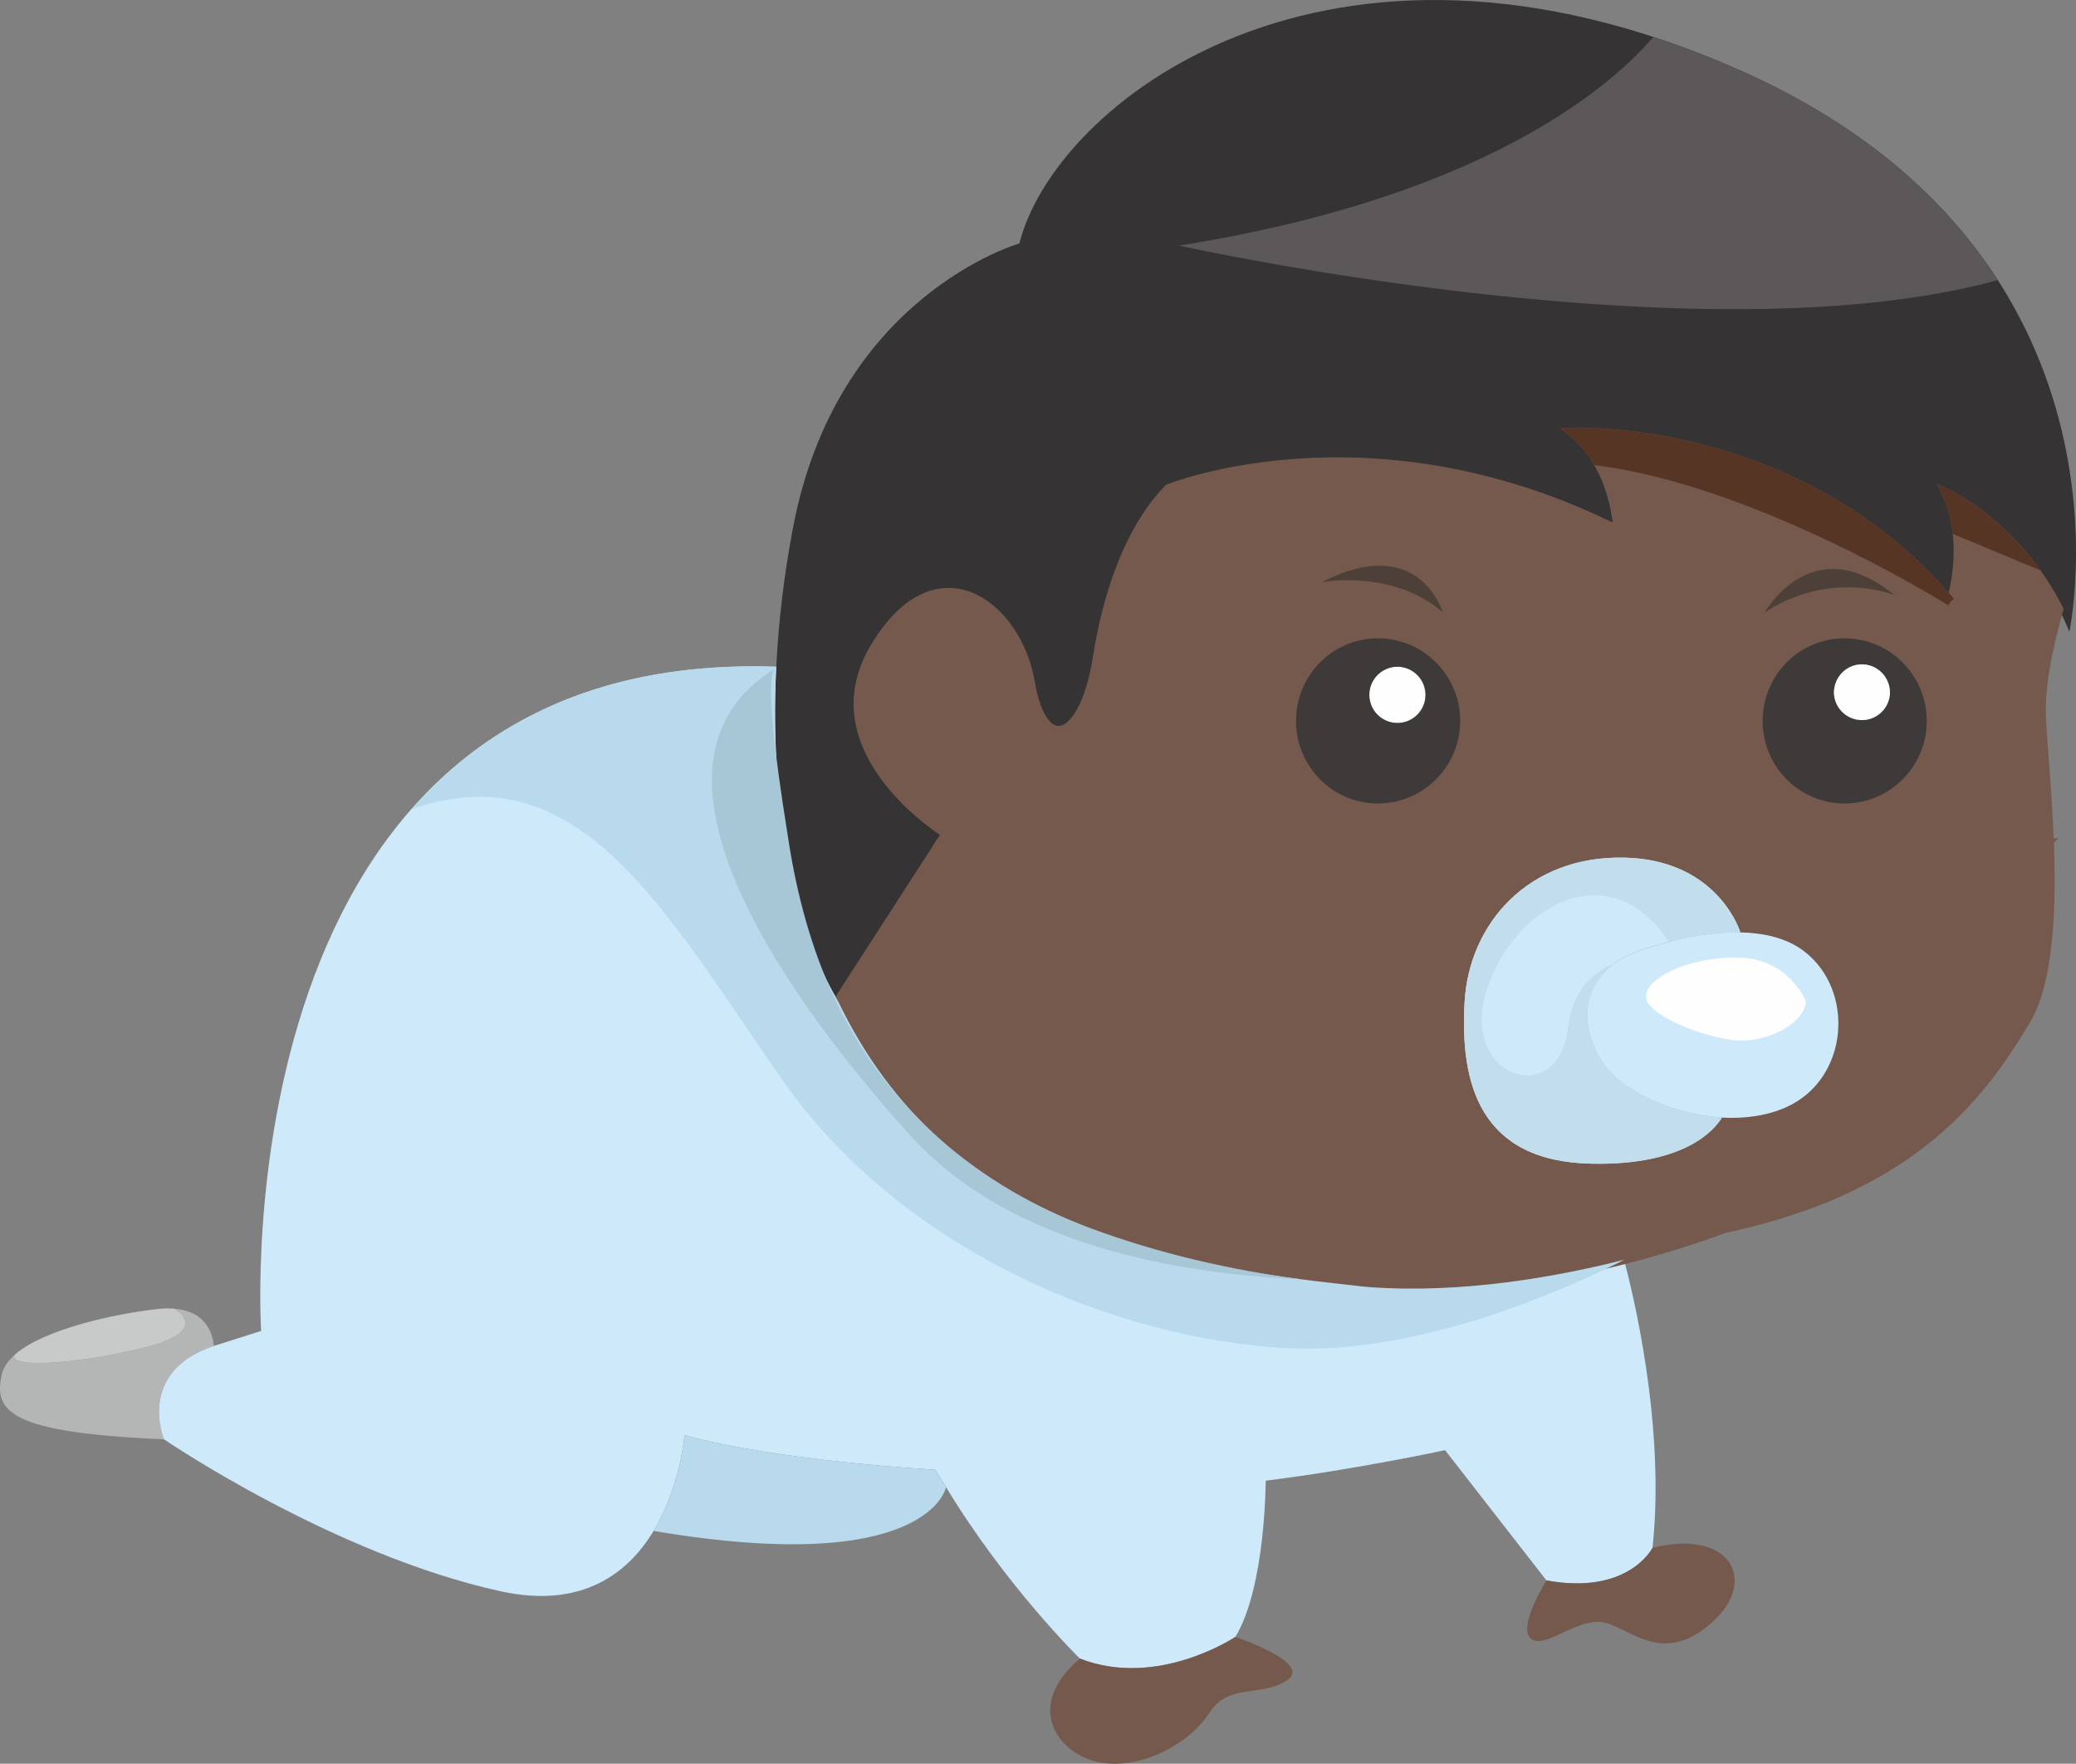<svg xmlns="http://www.w3.org/2000/svg" width="117.695" height="99.979"><rect width="100%" height="100%" fill="#808080" stroke="none"/><g fill-rule="evenodd" stroke-miterlimit="10" data-paper-data="{&quot;isPaintingLayer&quot;:true}" style="mix-blend-mode:normal"><path fill="#fefefe" d="M79.223 37.795a1.594 1.594 0 1 1-.067 3.187 1.594 1.594 0 0 1 .067-3.187"/><path fill="#b4b5b5" d="M.107 77.894c.088-.4.354-.753.72-1.093-.411.723 3.234.59 7.246-.383 4.04-.975 1.837-2.215 1.837-2.215v-.014c2.204.178 2.204 2.11 2.204 2.11-4.408 1.478-2.82 5.288-2.82 5.288C.476 81.216-.377 79.99.107 77.894"/><path fill="#c8c9c9" d="M.828 76.8c.015 0 .015-.014.015-.014 1.632-1.417 5.495-2.287 8.082-2.583.327-.041.657-.046.986-.015v.015s2.203 1.24-1.837 2.215c-4.012.974-7.658 1.106-7.246.383"/><path fill="#ceeafa" d="M37.056 86.782c-1.44 2.377-4.026 4.429-8.656 3.425-9.553-2.096-19.105-8.62-19.105-8.62s-1.59-3.81 2.82-5.288l2.69-.855s-2.558-38.727 29.204-37.65c-.456 9.05 1.498 15.532 3.41 18.795.027.06.042.103.087.149 6.203 12.977 19.12 15.028 29.144 16.12.337.046.69.076 1.03.106 5.23.368 10.553-.578 14.388-1.552.487 1.787 2.367 9.434 1.617 16.33 0 0-1.352 2.702-6.011 1.847l-5.748-7.385s-5.143 1.109-10.17 1.729c0 0 0 6.024-1.72 8.857 0 0-4.408 2.955-8.817 1.226 0 0-4.16-4.06-7.583-9.714l-.618-.99s-8.937-.487-14.213-1.963c0 0-.221 2.893-1.75 5.433"/><path fill="#b8daec" d="M38.805 81.349c5.276 1.476 14.213 1.963 14.213 1.963l.619.99s-.972 5.122-16.58 2.48c1.528-2.54 1.748-5.433 1.748-5.433"/><path fill="#353334" d="M44.009 37.795c.132-2.603.441-5.193.925-7.753C47.389 16.754 57.794 13.8 57.794 13.8 59.75 5.918 75.183-6.381 98.578 3.955c23.4 10.335 18.74 31.86 18.74 31.86-.175-.441-.368-.87-.587-1.27-2.424-4.812-6.393-6.6-6.393-6.6 1.35 2.954.25 6.157.25 6.157-8.701-10.215-21.444-9.595-21.444-9.595 2.455 1.963 2.572 5.535 2.572 5.535-13.961-7.011-25.47-2.346-25.47-2.346-1.72 1.725-3.307 4.93-4.042 9.595-.735 4.68-3.057 5.67-3.791 1.359-.735-4.31-5.277-7.87-8.82-1.965-3.555 5.907 4.044 10.574 4.044 10.574l-.413.633-5.717 8.845c-.045-.044-.06-.088-.088-.148-1.911-3.263-3.865-9.744-3.41-18.794" data-paper-data="{&quot;origPos&quot;:null}"/><path fill="#75594c" stroke="#75594c" stroke-width=".5" d="M53.386 47.996s14.079-1.844 20.692 4.682c6.51 6.42 4.6 17.392 3.6 20.286-.338-.03-.691-.058-1.03-.106-10.021-1.092-22.94-3.143-29.141-16.12l5.715-8.846z" data-paper-data="{&quot;origPos&quot;:null}"/><path fill="#75594c" stroke="#75594c" stroke-width=".5" d="M100.047 34.709c3.794-2.452 7.35-.976 7.35-.976-4.66-3.822-7.35.976-7.35.976m-.116 6.156c0 2.583 2.073 4.68 4.644 4.68 2.572 0 4.66-2.097 4.66-4.68 0-2.584-2.088-4.68-4.66-4.68-2.571 0-4.644 2.096-4.644 4.68m-9.686 25.1c5.32.104 6.969-1.95 7.379-2.614 1.277.074 2.557-.102 3.645-.59 3.556-1.595 3.924-6.644.984-8.86-1-.752-2.293-1.02-3.587-1.046-.174-.546-1.602-4.133-6.584-4.24-5.378-.117-8.818 3.694-9.053 8.24-.248 4.563.853 8.99 7.216 9.11m-8.45-31.256s-1.338-4.55-6.848-1.714c0 0 4.04-.738 6.848 1.714m-8.32 6.156c0 2.583 2.073 4.68 4.646 4.68 2.57 0 4.66-2.097 4.66-4.68 0-2.584-2.09-4.68-4.66-4.68-2.573 0-4.646 2.096-4.646 4.68m18.593 30.548c-3.835.973-9.156 1.92-14.39 1.55 1-2.893 2.91-13.865-3.6-20.286-6.613-6.526-20.692-4.68-20.692-4.68l-.164-.105.413-.633s-7.6-4.666-4.043-10.573c3.542-5.905 8.084-2.347 8.82 1.965.734 4.31 3.056 3.32 3.79-1.36.735-4.665 2.324-7.87 4.043-9.595 0 0 11.509-4.666 25.469 2.347 0 0-.116-3.574-2.572-5.537 0 0 12.745-.621 21.445 9.597 0 0 1.102-3.205-.25-6.157 0 0 3.968 1.786 6.392 6.6-.264.915-.998 3.588-.998 5.698 0 1.214.338 4.224.456 7.516h-.09c-.131 0-12.637 1.83-12.373 20.066-1.72.708-3.705 1.342-5.998 1.83 0 0-2.248.885-5.658 1.756" data-paper-data="{&quot;origPos&quot;:null}"/><path fill="#75594c" d="M61.219 94.017c4.409 1.729 8.817-1.227 8.817-1.227s4.41 1.478 2.94 2.452c-1.47.989-3.306.134-4.41 1.846-1.1 1.727-3.791 3.204-6.113 2.834-2.336-.37-4.542-3.07-1.233-5.905" data-paper-data="{&quot;origPos&quot;:null}"/><path fill="#3f3a3a" d="M77.635 39.389a1.595 1.595 0 1 0 3.19 0 1.595 1.595 0 0 0-3.19 0m.486-3.204c2.572 0 4.66 2.096 4.66 4.68 0 2.583-2.088 4.68-4.66 4.68-2.574 0-4.644-2.097-4.644-4.68 0-2.584 2.07-4.68 4.644-4.68"/><path fill="#4d4039" d="M74.946 32.995c5.51-2.834 6.85 1.714 6.85 1.714-2.81-2.452-6.85-1.714-6.85-1.714" data-paper-data="{&quot;origPos&quot;:null}"/><path fill="#ceeafa" d="M83.029 56.855c.237-4.547 3.674-8.357 9.053-8.24 4.982.106 6.409 3.693 6.586 4.239-2.514-.06-4.984.81-4.984.81-3.924.977-4.408 3.929-2.938 6.395 1.014 1.699 3.983 3.116 6.877 3.292-.41.665-2.058 2.718-7.378 2.614-6.363-.118-7.464-4.547-7.216-9.11"/><path fill="#75594c" d="M87.674 89.588c4.658.855 6.01-1.845 6.01-1.845 4.41-1.108 5.996 1.845 3.424 4.178-2.572 2.347-4.291.738-5.878.132-1.586-.62-3.556 1.478-4.408.856-.854-.62.852-3.32.852-3.32" data-paper-data="{&quot;origPos&quot;:null}"/><path fill="#ceeafa" d="M98.667 52.853c1.294.03 2.588.297 3.587 1.05 2.938 2.214 2.572 7.264-.986 8.858-1.086.488-2.365.664-3.645.59-2.895-.176-5.864-1.592-6.878-3.292-1.47-2.466-.984-5.418 2.94-6.394 0 0 2.469-.87 4.982-.811"/><path fill="#3f3a3a" d="M103.972 39.27a1.588 1.588 0 0 0 3.175 0c0-.885-.707-1.61-1.587-1.61-.881 0-1.588.725-1.588 1.61m.603-3.086c2.572 0 4.66 2.098 4.66 4.682 0 2.582-2.088 4.68-4.66 4.68s-4.644-2.098-4.644-4.68c0-2.584 2.072-4.682 4.644-4.682"/><path fill="#4d4039" d="M107.398 33.733s-3.557-1.476-7.35.976c0 0 2.69-4.8 7.35-.976" data-paper-data="{&quot;origPos&quot;:null}"/><path fill="#75594c" stroke="#75594c" stroke-width=".5" d="M116.097 47.76h.09c.148 3.764-.016 7.914-1.324 10.084-1.926 3.204-4.702 7.263-11.14 9.98-.265-18.233 12.243-20.065 12.375-20.065z" data-paper-data="{&quot;origPos&quot;:null}"/><path fill="#fefefe" d="M105.56 37.66c.88 0 1.588.725 1.588 1.61a1.588 1.588 0 0 1-3.175 0c0-.885.705-1.61 1.587-1.61"/><path fill="#5c585a" d="M66.858 13.92C83.127 11.34 90.768 5.545 93.73 2.1a52.284 52.284 0 0 1 4.849 1.855c7.286 3.218 11.85 7.522 14.68 11.922-16.796 4.626-46.4-1.955-46.4-1.955" data-paper-data="{&quot;origPos&quot;:null}"/><path fill="#573525" stroke="#573525" stroke-width=".5" d="M110.932 30.086a7.358 7.358 0 0 0-.595-2.14s2.377 1.08 4.574 3.795zm-.345 4.016s-10.807-6.791-20.053-7.97a5.967 5.967 0 0 0-1.392-1.626s12.745-.62 21.445 9.596" data-paper-data="{&quot;origPos&quot;:null}"/><path fill="#c2ddec" d="M83.029 56.855c.237-4.547 3.674-8.357 9.053-8.24 4.982.106 6.409 3.693 6.586 4.239-1.564-.038-3.107.287-4.053.534-3.47-5.216-8.953-1.876-10.365 2.858-1.47 4.92 4.163 6.643 4.652 1.967.22-2.085 1.46-3.14 2.768-3.67-1.994 1.34-2.083 3.57-.924 5.516 1.014 1.7 3.983 3.116 6.877 3.292-.41.665-2.057 2.718-7.378 2.613-6.363-.117-7.464-4.546-7.216-9.11"/><path fill="#fefefe" d="M102.376 56.737c0 1.23-2.205 2.462-4.165 2.214-1.958-.246-4.9-1.476-4.9-2.46 0-.985 2.205-2.215 5.144-2.215 2.94 0 3.92 2.46 3.92 2.46"/><path fill="#b8daec" d="M72.98 76.422c-9.554-.492-21.8-5.411-28.66-15.256-6.67-9.573-11.5-18.647-21.001-15.286 4.349-4.948 10.877-8.42 20.69-8.085-.456 9.05 1.498 15.53 3.408 18.794.03.06.044.104.09.148 6.2 12.979 19.12 15.03 29.143 16.12.338.048.69.076 1.029.107 5.233.37 10.553-.578 14.39-1.551v.007c-3.085 1.567-11.468 5.393-19.088 5.002"/><path fill="#a7c7d7" d="M51.548 64.303c-4.443-4.936-17.438-20.424-7.578-26.421-.804.49.534 8.445.696 9.518.477 3.19 1.304 6.339 2.68 9.26 2.932 6.22 8.15 10.619 14.53 12.98 3.78 1.403 7.933 2.364 11.929 2.88-8.214-.37-16.977-2.35-22.257-8.217"/></g></svg>